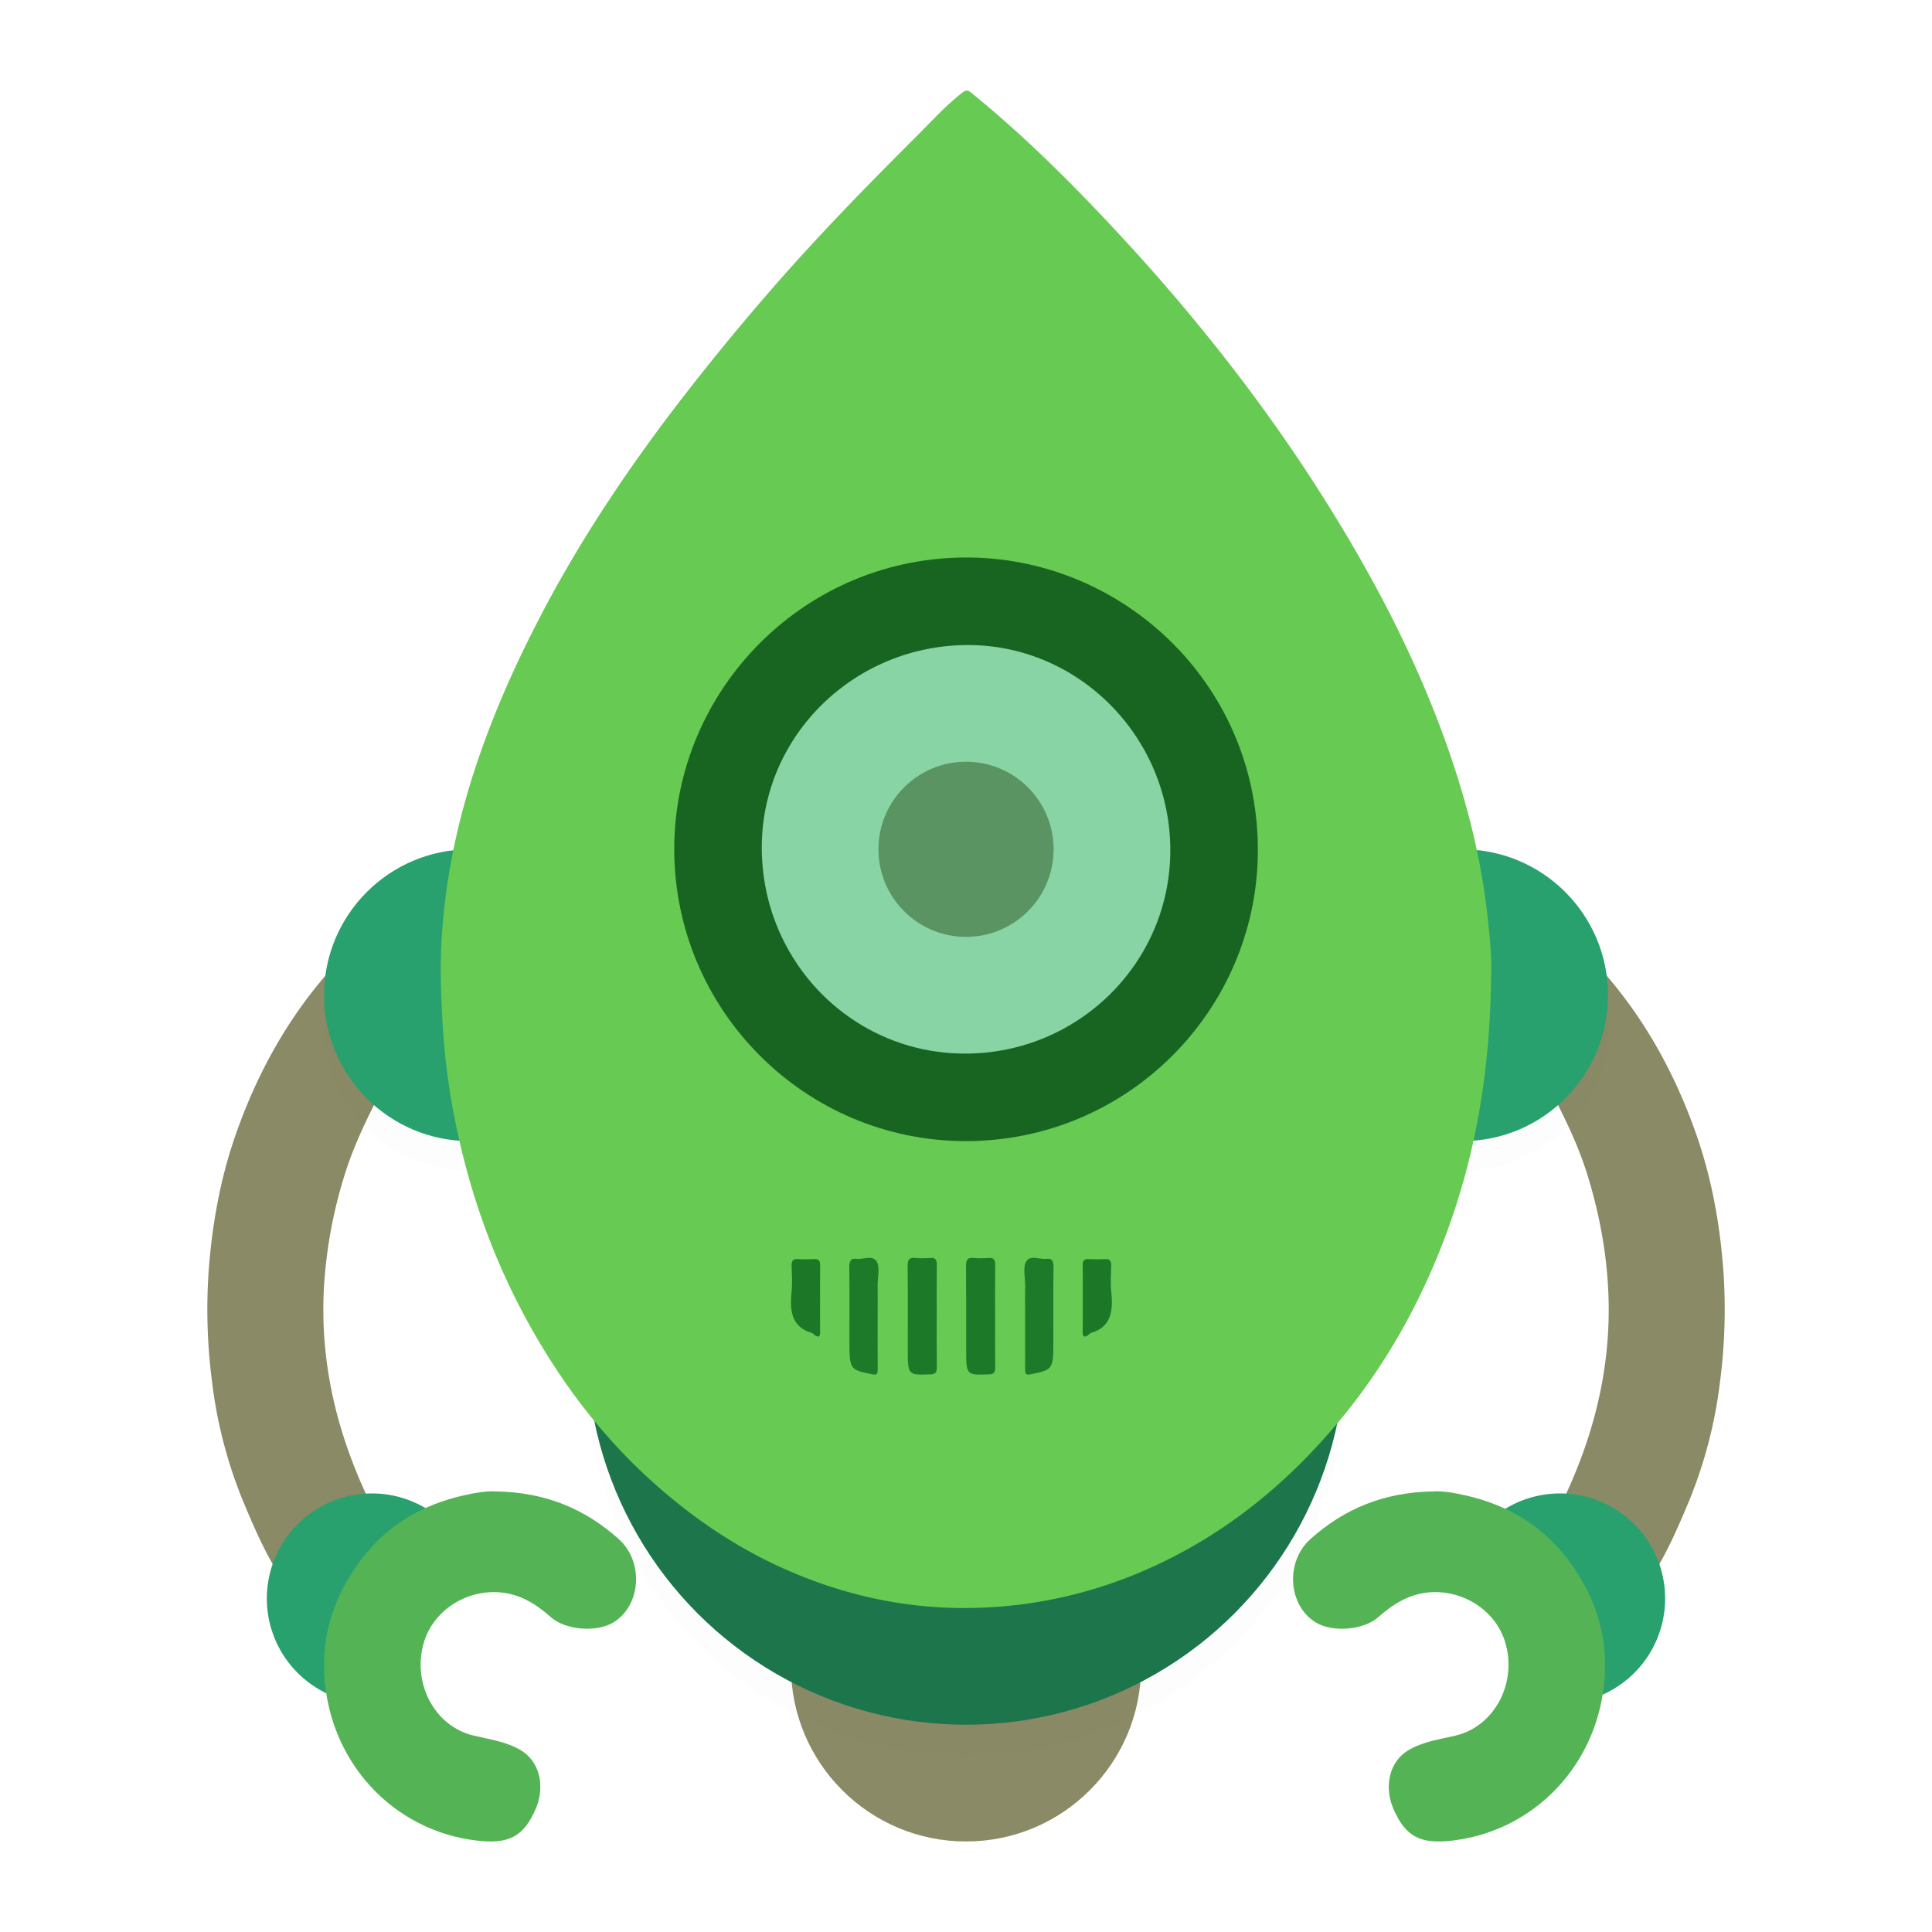 <svg xmlns="http://www.w3.org/2000/svg" width="64" height="64"><defs><filter id="a" width="1.199" height="1.199" x="-.1" y="-.1" color-interpolation-filters="sRGB"><feGaussianBlur stdDeviation="1.079"/></filter><filter id="b" width="1.259" height="1.259" x="-.13" y="-.13" color-interpolation-filters="sRGB"><feGaussianBlur stdDeviation=".54"/></filter><filter id="c" width="1.259" height="1.259" x="-.13" y="-.13" color-interpolation-filters="sRGB"><feGaussianBlur stdDeviation=".54"/></filter></defs><circle cx="32.001" cy="55.201" r="5.8" fill="#8a8a66"/><circle cx="32" cy="46" r="13" filter="url(#a)" opacity=".1" transform="translate(1.067 1.068) scale(.967)"/><path fill="#8a8a66" fill-rule="evenodd" d="M12.565 36.263c-.448.865-.867 1.743-1.155 2.677a15.557 15.557 0 0 0-.663 3.465c-.204 2.793.473 5.375 1.742 7.83-1.26.022-2.58.89-2.847 2.523-.684-.921-1.145-1.963-1.582-3.012a15.204 15.204 0 0 1-1.042-4.024 18.506 18.506 0 0 1-.104-3.643c.114-1.514.376-2.988.867-4.416.71-2.06 1.742-3.942 3.2-5.572.075-.086.171-.154.257-.23-.104.742 1.004 1.95 1.2 2.677.226.834.814.758 1.393 1.393"/><path fill="#28a16e" d="M12.582 53.425c0 1.923 1.662 3.011-.26 3.011a3.482 3.482 0 1 1 2.922-5.375c.354.545-2.662 1.666-2.662 2.364z"/><path fill="#54b455" fill-rule="evenodd" d="M16.42 49.405c1.646.025 2.953.575 4.075 1.577.839.751.742 2.192-.165 2.757-.555.345-1.593.267-2.085-.17-.578-.513-1.196-.868-2.02-.825-.967.05-1.87.682-2.17 1.62-.43 1.346.32 2.82 1.634 3.13.51.121 1.027.189 1.5.448.75.408.841 1.293.574 1.938-.41.987-.932 1.22-2 1.088-2.451-.3-4.397-2.13-4.9-4.57-.366-1.783.054-3.402 1.18-4.835.845-1.073 1.954-1.708 3.261-2.014.408-.095.823-.165 1.116-.144"/><path fill="#8a8a66" fill-rule="evenodd" d="M51.437 36.263c.448.865.867 1.743 1.155 2.677.347 1.13.577 2.279.663 3.465.204 2.793-.473 5.375-1.742 7.83 1.26.022 2.58.89 2.847 2.523.684-.921 1.145-1.963 1.582-3.012a15.158 15.158 0 0 0 1.042-4.024 18.5 18.5 0 0 0 .104-3.643c-.114-1.514-.376-2.988-.867-4.416-.71-2.059-1.742-3.942-3.2-5.572-.075-.086-.171-.154-.257-.23.104.744-1.004 1.95-1.2 2.678-.225.833-.814.757-1.393 1.392"/><circle cx="49" cy="34" r="5" filter="url(#b)" opacity=".1" transform="translate(1.067 1.068) scale(.967)"/><path fill="#28a16e" d="M50.82 53.425c0 1.923-1.064 3.011.859 3.011a3.482 3.482 0 1 0-2.924-5.375c-.353.545 2.065 1.666 2.065 2.364z"/><path fill="#54b455" fill-rule="evenodd" d="M47.485 49.405c-1.646.025-2.953.575-4.074 1.577-.84.751-.743 2.192.164 2.757.555.345 1.593.267 2.084-.17.58-.513 1.197-.868 2.02-.825.968.05 1.871.682 2.171 1.62.43 1.346-.32 2.82-1.634 3.13-.511.121-1.026.189-1.5.448-.75.408-.841 1.293-.574 1.938.412.987.932 1.22 2 1.088 2.451-.3 4.397-2.13 4.9-4.57.366-1.783-.054-3.402-1.18-4.835-.845-1.073-1.954-1.707-3.261-2.014-.408-.095-.823-.165-1.116-.144"/><circle cx="15" cy="34" r="5" filter="url(#c)" opacity=".1" transform="translate(1.067 1.068) scale(.967)"/><circle cx="15.567" cy="32.968" r="4.833" fill="#28a16e"/><circle cx="48.435" cy="32.968" r="4.833" fill="#28a16e"/><circle cx="32.001" cy="44.568" r="12.566" fill="#1d754c"/><path fill="#67ca53" fill-rule="evenodd" d="M49.394 32.337c-.033 3.283-.554 6.18-1.647 8.96-.809 2.056-1.891 3.957-3.28 5.652-1.733 2.114-3.795 3.82-6.273 4.948a15.012 15.012 0 0 1-4.365 1.252c-2.74.345-5.356-.06-7.877-1.192-1.506-.675-2.865-1.58-4.117-2.673-1.835-1.6-3.284-3.51-4.446-5.667-1.145-2.125-1.916-4.387-2.366-6.763a22.932 22.932 0 0 1-.373-3.16c-.026-.551-.053-1.1-.05-1.65.018-1.956.332-3.867.876-5.74.605-2.076 1.46-4.043 2.455-5.947 1.18-2.257 2.569-4.375 4.086-6.406a78.886 78.886 0 0 1 3.307-4.097c1.6-1.865 3.31-3.616 5.043-5.345.487-.486.952-1.002 1.498-1.429.117-.092.179-.114.307-.01 1.882 1.53 3.59 3.255 5.228 5.043 2.424 2.65 4.633 5.482 6.55 8.546 1.654 2.642 3.084 5.4 4.099 8.373.554 1.627.977 3.283 1.187 4.988.105.861.191 1.732.158 2.316"/><path fill="#1c7927" fill-rule="evenodd" d="M31.03 43.628c0 .553-.004 1.104.004 1.656.002.176-.043.237-.2.243-.763.028-.763.033-.763-.849 0-.906.006-1.814-.004-2.72-.003-.216.045-.307.238-.287.176.017.353.013.528 0 .16-.01.202.068.2.243-.007.571-.002 1.143-.002 1.714"/><path fill="#1d7a28" fill-rule="evenodd" d="M29.073 43.65c0 .559-.003 1.118.003 1.678 0 .17-.013.23-.169.2-.768-.156-.769-.146-.769-1.186 0-.78.008-1.562-.004-2.343-.003-.242.057-.32.228-.299.223.029.508-.123.657.058.152.184.044.577.053.878.008.338.001.676.001 1.014"/><path fill="#1c7727" fill-rule="evenodd" d="M27.166 43.006c0 .372-.003.744.001 1.118.003.167-.058.184-.17.11-.037-.025-.07-.07-.109-.082-.64-.182-.737-.695-.667-1.339.031-.289.011-.586.003-.88-.004-.162.043-.233.193-.224.19.01.382.008.572 0 .139-.005.18.062.18.21-.007.362-.003.725-.003 1.087"/><path fill="#186521" fill-rule="evenodd" d="M31.976 37.801c-5.32-.009-9.66-4.355-9.641-9.713.018-5.257 4.346-9.698 9.822-9.619 5.148.074 9.594 4.3 9.51 9.842-.08 5.19-4.33 9.497-9.691 9.49"/><path fill="#89d4a4" fill-rule="evenodd" d="M38.768 28.17c-.001 3.72-3.044 6.732-6.8 6.732-3.737-.001-6.738-3.051-6.733-6.841.005-3.698 3.071-6.697 6.843-6.693 3.679.006 6.692 3.067 6.69 6.802"/><circle cx="32.001" cy="28.134" r="2.901" fill="#599462"/><path fill="#1d7a28" fill-rule="evenodd" d="M33.959 43.65c0 .559.003 1.118-.001 1.678-.001.17.012.23.167.2.769-.156.769-.146.769-1.186 0-.78-.006-1.562.005-2.343.002-.242-.057-.32-.229-.299-.223.029-.508-.123-.656.058-.152.184-.044.577-.053.878-.01.338 0 .676 0 1.014"/><path fill="#1c7727" fill-rule="evenodd" d="M35.868 43.006c0 .372.003.744-.003 1.118 0 .167.06.184.172.11.037-.025.068-.07.107-.082.642-.182.739-.695.669-1.339-.032-.289-.011-.586-.004-.88.005-.162-.042-.233-.193-.224-.19.01-.38.008-.571 0-.139-.005-.182.062-.18.21.007.362.003.725.003 1.087"/><path fill="#1c7927" fill-rule="evenodd" d="M32.965 43.628c0 .553-.005 1.104.003 1.656 0 .176-.044.237-.2.243-.764.028-.762.033-.762-.849 0-.906.003-1.814-.005-2.72-.003-.216.045-.307.238-.287.176.017.353.013.528 0 .159-.01.202.068.2.243-.007.571-.003 1.143-.003 1.714"/></svg>